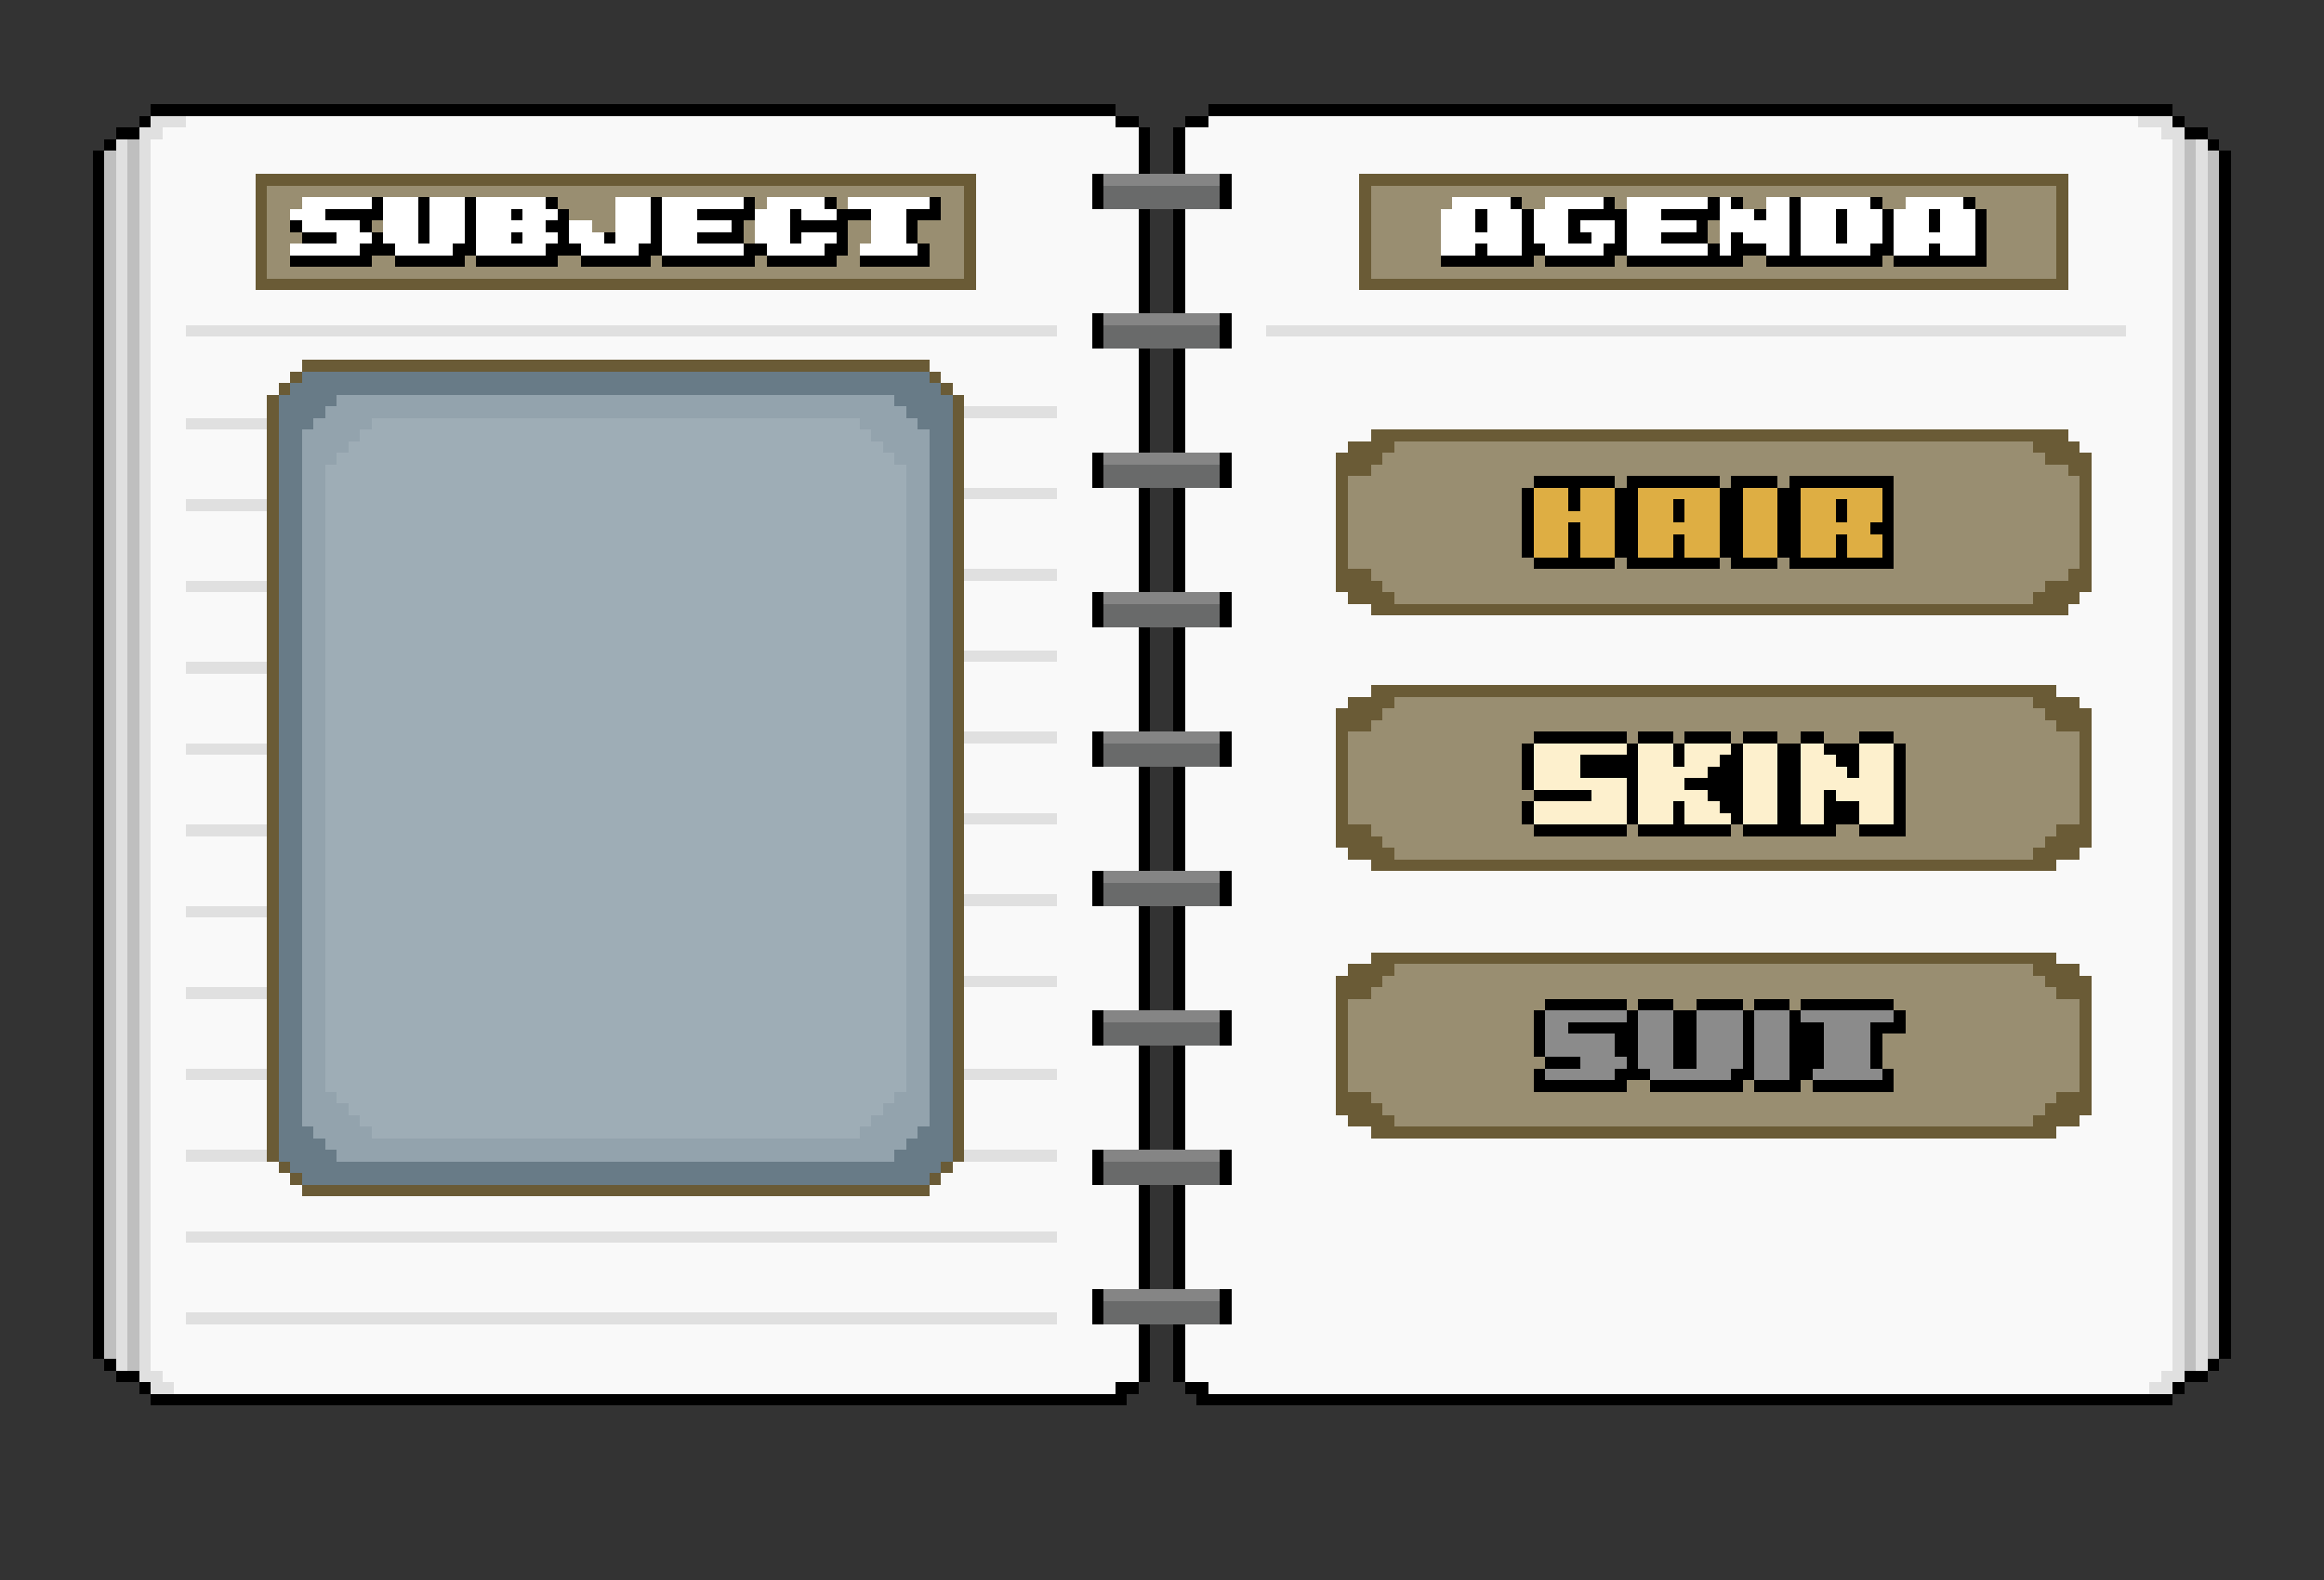 <svg xmlns="http://www.w3.org/2000/svg" viewBox="0 -0.5 200 136" shape-rendering="crispEdges">
<rect x="0" y="-0.5" width="200" height="136" fill="#333333" stroke="none"/>
<path stroke="#000000" d="M13 9h83M104 9h83M12 10h1M96 10h2M102 10h2M187 10h1M10 11h2M98 11h1M101 11h1M188 11h2M9 12h1M98 12h1M101 12h1M190 12h1M8 13h1M98 13h1M101 13h1M191 13h1M8 14h1M98 14h1M101 14h1M191 14h1M8 15h1M94 15h1M105 15h1M191 15h1M8 16h1M94 16h1M105 16h1M191 16h1M8 17h1M32 17h1M36 17h1M40 17h1M47 17h1M56 17h1M64 17h1M71 17h1M80 17h1M94 17h1M105 17h1M130 17h1M138 17h1M147 17h1M149 17h1M154 17h1M161 17h1M169 17h1M191 17h1M8 18h1M28 18h5M36 18h1M40 18h1M44 18h1M48 18h1M56 18h1M60 18h5M68 18h1M72 18h3M78 18h3M98 18h1M101 18h1M127 18h1M131 18h1M135 18h5M143 18h5M151 18h1M154 18h1M158 18h1M162 18h1M166 18h1M170 18h1M191 18h1M8 19h1M25 19h1M31 19h1M36 19h1M40 19h1M47 19h2M56 19h1M63 19h1M68 19h5M78 19h1M98 19h1M101 19h1M127 19h1M131 19h1M135 19h1M139 19h1M146 19h1M154 19h1M158 19h1M162 19h1M166 19h1M170 19h1M191 19h1M8 20h1M26 20h3M32 20h1M36 20h1M40 20h1M44 20h1M48 20h1M52 20h1M56 20h1M60 20h4M68 20h1M72 20h1M78 20h1M98 20h1M101 20h1M131 20h1M135 20h2M139 20h1M143 20h4M149 20h1M154 20h1M158 20h1M162 20h1M170 20h1M191 20h1M8 21h1M31 21h3M39 21h2M47 21h3M55 21h2M64 21h2M71 21h2M79 21h1M98 21h1M101 21h1M127 21h1M131 21h2M138 21h2M147 21h1M149 21h3M154 21h1M161 21h2M166 21h1M170 21h1M191 21h1M8 22h1M25 22h7M34 22h6M41 22h7M50 22h6M57 22h8M66 22h6M74 22h6M98 22h1M101 22h1M124 22h8M133 22h6M140 22h10M152 22h10M163 22h8M191 22h1M8 23h1M98 23h1M101 23h1M191 23h1M8 24h1M98 24h1M101 24h1M191 24h1M8 25h1M98 25h1M101 25h1M191 25h1M8 26h1M98 26h1M101 26h1M191 26h1M8 27h1M94 27h1M105 27h1M191 27h1M8 28h1M94 28h1M105 28h1M191 28h1M8 29h1M94 29h1M105 29h1M191 29h1M8 30h1M98 30h1M101 30h1M191 30h1M8 31h1M98 31h1M101 31h1M191 31h1M8 32h1M98 32h1M101 32h1M191 32h1M8 33h1M98 33h1M101 33h1M191 33h1M8 34h1M98 34h1M101 34h1M191 34h1M8 35h1M98 35h1M101 35h1M191 35h1M8 36h1M98 36h1M101 36h1M191 36h1M8 37h1M98 37h1M101 37h1M191 37h1M8 38h1M98 38h1M101 38h1M191 38h1M8 39h1M94 39h1M105 39h1M191 39h1M8 40h1M94 40h1M105 40h1M191 40h1M8 41h1M94 41h1M105 41h1M132 41h7M140 41h8M149 41h4M154 41h9M191 41h1M8 42h1M98 42h1M101 42h1M131 42h1M135 42h1M139 42h2M148 42h2M153 42h2M162 42h1M191 42h1M8 43h1M98 43h1M101 43h1M131 43h1M135 43h1M139 43h2M144 43h1M148 43h2M153 43h2M158 43h1M162 43h1M191 43h1M8 44h1M98 44h1M101 44h1M131 44h1M139 44h2M144 44h1M148 44h2M153 44h2M158 44h1M162 44h1M191 44h1M8 45h1M98 45h1M101 45h1M131 45h1M135 45h1M139 45h2M148 45h2M153 45h2M161 45h2M191 45h1M8 46h1M98 46h1M101 46h1M131 46h1M135 46h1M139 46h2M144 46h1M148 46h2M153 46h2M158 46h1M162 46h1M191 46h1M8 47h1M98 47h1M101 47h1M131 47h1M135 47h1M139 47h2M144 47h1M148 47h2M153 47h2M158 47h1M162 47h1M191 47h1M8 48h1M98 48h1M101 48h1M132 48h7M140 48h8M149 48h4M154 48h9M191 48h1M8 49h1M98 49h1M101 49h1M191 49h1M8 50h1M98 50h1M101 50h1M191 50h1M8 51h1M94 51h1M105 51h1M191 51h1M8 52h1M94 52h1M105 52h1M191 52h1M8 53h1M94 53h1M105 53h1M191 53h1M8 54h1M98 54h1M101 54h1M191 54h1M8 55h1M98 55h1M101 55h1M191 55h1M8 56h1M98 56h1M101 56h1M191 56h1M8 57h1M98 57h1M101 57h1M191 57h1M8 58h1M98 58h1M101 58h1M191 58h1M8 59h1M98 59h1M101 59h1M191 59h1M8 60h1M98 60h1M101 60h1M191 60h1M8 61h1M98 61h1M101 61h1M191 61h1M8 62h1M98 62h1M101 62h1M191 62h1M8 63h1M94 63h1M105 63h1M132 63h8M141 63h3M145 63h4M150 63h3M155 63h2M160 63h3M191 63h1M8 64h1M94 64h1M105 64h1M131 64h1M140 64h1M144 64h1M149 64h1M153 64h2M157 64h3M163 64h1M191 64h1M8 65h1M94 65h1M105 65h1M131 65h1M136 65h5M144 65h1M148 65h2M153 65h2M158 65h2M163 65h1M191 65h1M8 66h1M98 66h1M101 66h1M131 66h1M136 66h5M147 66h3M153 66h2M159 66h1M163 66h1M191 66h1M8 67h1M98 67h1M101 67h1M131 67h1M140 67h1M145 67h5M153 67h2M163 67h1M191 67h1M8 68h1M98 68h1M101 68h1M132 68h5M140 68h1M147 68h3M153 68h2M157 68h1M163 68h1M191 68h1M8 69h1M98 69h1M101 69h1M131 69h1M140 69h1M144 69h1M148 69h2M153 69h2M157 69h3M163 69h1M191 69h1M8 70h1M98 70h1M101 70h1M131 70h1M140 70h1M144 70h1M149 70h1M153 70h2M157 70h3M163 70h1M191 70h1M8 71h1M98 71h1M101 71h1M132 71h8M141 71h8M150 71h8M160 71h4M191 71h1M8 72h1M98 72h1M101 72h1M191 72h1M8 73h1M98 73h1M101 73h1M191 73h1M8 74h1M98 74h1M101 74h1M191 74h1M8 75h1M94 75h1M105 75h1M191 75h1M8 76h1M94 76h1M105 76h1M191 76h1M8 77h1M94 77h1M105 77h1M191 77h1M8 78h1M98 78h1M101 78h1M191 78h1M8 79h1M98 79h1M101 79h1M191 79h1M8 80h1M98 80h1M101 80h1M191 80h1M8 81h1M98 81h1M101 81h1M191 81h1M8 82h1M98 82h1M101 82h1M191 82h1M8 83h1M98 83h1M101 83h1M191 83h1M8 84h1M98 84h1M101 84h1M191 84h1M8 85h1M98 85h1M101 85h1M191 85h1M8 86h1M98 86h1M101 86h1M133 86h7M141 86h3M146 86h4M151 86h3M155 86h8M191 86h1M8 87h1M94 87h1M105 87h1M132 87h1M140 87h1M144 87h2M150 87h1M154 87h1M163 87h1M191 87h1M8 88h1M94 88h1M105 88h1M132 88h1M135 88h6M144 88h2M150 88h1M154 88h3M161 88h3M191 88h1M8 89h1M94 89h1M105 89h1M132 89h1M139 89h2M144 89h2M150 89h1M154 89h3M161 89h1M191 89h1M8 90h1M98 90h1M101 90h1M132 90h1M139 90h2M144 90h2M150 90h1M154 90h3M161 90h1M191 90h1M8 91h1M98 91h1M101 91h1M133 91h3M140 91h1M144 91h2M150 91h1M154 91h3M161 91h1M191 91h1M8 92h1M98 92h1M101 92h1M132 92h1M139 92h3M149 92h2M154 92h2M162 92h1M191 92h1M8 93h1M98 93h1M101 93h1M132 93h8M142 93h8M151 93h4M156 93h7M191 93h1M8 94h1M98 94h1M101 94h1M191 94h1M8 95h1M98 95h1M101 95h1M191 95h1M8 96h1M98 96h1M101 96h1M191 96h1M8 97h1M98 97h1M101 97h1M191 97h1M8 98h1M98 98h1M101 98h1M191 98h1M8 99h1M94 99h1M105 99h1M191 99h1M8 100h1M94 100h1M105 100h1M191 100h1M8 101h1M94 101h1M105 101h1M191 101h1M8 102h1M98 102h1M101 102h1M191 102h1M8 103h1M98 103h1M101 103h1M191 103h1M8 104h1M98 104h1M101 104h1M191 104h1M8 105h1M98 105h1M101 105h1M191 105h1M8 106h1M98 106h1M101 106h1M191 106h1M8 107h1M98 107h1M101 107h1M191 107h1M8 108h1M98 108h1M101 108h1M191 108h1M8 109h1M98 109h1M101 109h1M191 109h1M8 110h1M98 110h1M101 110h1M191 110h1M8 111h1M94 111h1M105 111h1M191 111h1M8 112h1M94 112h1M105 112h1M191 112h1M8 113h1M94 113h1M105 113h1M191 113h1M8 114h1M98 114h1M101 114h1M191 114h1M8 115h1M98 115h1M101 115h1M191 115h1M8 116h1M98 116h1M101 116h1M191 116h1M9 117h1M98 117h1M101 117h1M190 117h1M10 118h2M98 118h1M101 118h1M188 118h2M12 119h1M96 119h2M102 119h2M187 119h1M13 120h84M103 120h84" />
<path stroke="#e0e0e0" d="M13 10h3M184 10h3M12 11h2M186 11h2M10 12h1M12 12h1M187 12h1M189 12h1M10 13h1M12 13h1M187 13h1M189 13h1M10 14h1M12 14h1M187 14h1M189 14h1M10 15h1M12 15h1M187 15h1M189 15h1M10 16h1M12 16h1M187 16h1M189 16h1M10 17h1M12 17h1M187 17h1M189 17h1M10 18h1M12 18h1M187 18h1M189 18h1M10 19h1M12 19h1M187 19h1M189 19h1M10 20h1M12 20h1M187 20h1M189 20h1M10 21h1M12 21h1M187 21h1M189 21h1M10 22h1M12 22h1M187 22h1M189 22h1M10 23h1M12 23h1M187 23h1M189 23h1M10 24h1M12 24h1M187 24h1M189 24h1M10 25h1M12 25h1M187 25h1M189 25h1M10 26h1M12 26h1M187 26h1M189 26h1M10 27h1M12 27h1M187 27h1M189 27h1M10 28h1M12 28h1M16 28h75M109 28h74M187 28h1M189 28h1M10 29h1M12 29h1M187 29h1M189 29h1M10 30h1M12 30h1M187 30h1M189 30h1M10 31h1M12 31h1M187 31h1M189 31h1M10 32h1M12 32h1M187 32h1M189 32h1M10 33h1M12 33h1M187 33h1M189 33h1M10 34h1M12 34h1M187 34h1M189 34h1M10 35h1M12 35h1M83 35h8M187 35h1M189 35h1M10 36h1M12 36h1M16 36h7M187 36h1M189 36h1M10 37h1M12 37h1M187 37h1M189 37h1M10 38h1M12 38h1M187 38h1M189 38h1M10 39h1M12 39h1M187 39h1M189 39h1M10 40h1M12 40h1M187 40h1M189 40h1M10 41h1M12 41h1M187 41h1M189 41h1M10 42h1M12 42h1M83 42h8M187 42h1M189 42h1M10 43h1M12 43h1M16 43h7M187 43h1M189 43h1M10 44h1M12 44h1M187 44h1M189 44h1M10 45h1M12 45h1M187 45h1M189 45h1M10 46h1M12 46h1M187 46h1M189 46h1M10 47h1M12 47h1M187 47h1M189 47h1M10 48h1M12 48h1M187 48h1M189 48h1M10 49h1M12 49h1M83 49h8M187 49h1M189 49h1M10 50h1M12 50h1M16 50h7M187 50h1M189 50h1M10 51h1M12 51h1M187 51h1M189 51h1M10 52h1M12 52h1M187 52h1M189 52h1M10 53h1M12 53h1M187 53h1M189 53h1M10 54h1M12 54h1M187 54h1M189 54h1M10 55h1M12 55h1M187 55h1M189 55h1M10 56h1M12 56h1M83 56h8M187 56h1M189 56h1M10 57h1M12 57h1M16 57h7M187 57h1M189 57h1M10 58h1M12 58h1M187 58h1M189 58h1M10 59h1M12 59h1M187 59h1M189 59h1M10 60h1M12 60h1M187 60h1M189 60h1M10 61h1M12 61h1M187 61h1M189 61h1M10 62h1M12 62h1M187 62h1M189 62h1M10 63h1M12 63h1M83 63h8M187 63h1M189 63h1M10 64h1M12 64h1M16 64h7M187 64h1M189 64h1M10 65h1M12 65h1M187 65h1M189 65h1M10 66h1M12 66h1M187 66h1M189 66h1M10 67h1M12 67h1M187 67h1M189 67h1M10 68h1M12 68h1M187 68h1M189 68h1M10 69h1M12 69h1M187 69h1M189 69h1M10 70h1M12 70h1M83 70h8M187 70h1M189 70h1M10 71h1M12 71h1M16 71h7M187 71h1M189 71h1M10 72h1M12 72h1M187 72h1M189 72h1M10 73h1M12 73h1M187 73h1M189 73h1M10 74h1M12 74h1M187 74h1M189 74h1M10 75h1M12 75h1M187 75h1M189 75h1M10 76h1M12 76h1M187 76h1M189 76h1M10 77h1M12 77h1M83 77h8M187 77h1M189 77h1M10 78h1M12 78h1M16 78h7M187 78h1M189 78h1M10 79h1M12 79h1M187 79h1M189 79h1M10 80h1M12 80h1M187 80h1M189 80h1M10 81h1M12 81h1M187 81h1M189 81h1M10 82h1M12 82h1M187 82h1M189 82h1M10 83h1M12 83h1M187 83h1M189 83h1M10 84h1M12 84h1M83 84h8M187 84h1M189 84h1M10 85h1M12 85h1M16 85h7M187 85h1M189 85h1M10 86h1M12 86h1M187 86h1M189 86h1M10 87h1M12 87h1M187 87h1M189 87h1M10 88h1M12 88h1M187 88h1M189 88h1M10 89h1M12 89h1M187 89h1M189 89h1M10 90h1M12 90h1M187 90h1M189 90h1M10 91h1M12 91h1M187 91h1M189 91h1M10 92h1M12 92h1M16 92h7M83 92h8M187 92h1M189 92h1M10 93h1M12 93h1M187 93h1M189 93h1M10 94h1M12 94h1M187 94h1M189 94h1M10 95h1M12 95h1M187 95h1M189 95h1M10 96h1M12 96h1M187 96h1M189 96h1M10 97h1M12 97h1M187 97h1M189 97h1M10 98h1M12 98h1M187 98h1M189 98h1M10 99h1M12 99h1M16 99h7M83 99h8M187 99h1M189 99h1M10 100h1M12 100h1M187 100h1M189 100h1M10 101h1M12 101h1M187 101h1M189 101h1M10 102h1M12 102h1M187 102h1M189 102h1M10 103h1M12 103h1M187 103h1M189 103h1M10 104h1M12 104h1M187 104h1M189 104h1M10 105h1M12 105h1M187 105h1M189 105h1M10 106h1M12 106h1M16 106h75M187 106h1M189 106h1M10 107h1M12 107h1M187 107h1M189 107h1M10 108h1M12 108h1M187 108h1M189 108h1M10 109h1M12 109h1M187 109h1M189 109h1M10 110h1M12 110h1M187 110h1M189 110h1M10 111h1M12 111h1M187 111h1M189 111h1M10 112h1M12 112h1M187 112h1M189 112h1M10 113h1M12 113h1M16 113h75M187 113h1M189 113h1M10 114h1M12 114h1M187 114h1M189 114h1M10 115h1M12 115h1M187 115h1M189 115h1M10 116h1M12 116h1M187 116h1M189 116h1M10 117h1M12 117h1M187 117h1M189 117h1M12 118h2M186 118h2M13 119h2M185 119h2" />
<path stroke="#f9f9f9" d="M16 10h80M104 10h80M14 11h84M102 11h84M13 12h85M102 12h85M13 13h85M102 13h85M13 14h85M102 14h85M13 15h9M84 15h10M106 15h11M178 15h9M13 16h9M84 16h10M106 16h11M178 16h9M13 17h9M84 17h10M106 17h11M178 17h9M13 18h9M84 18h14M102 18h15M178 18h9M13 19h9M84 19h14M102 19h15M178 19h9M13 20h9M84 20h14M102 20h15M178 20h9M13 21h9M84 21h14M102 21h15M178 21h9M13 22h9M84 22h14M102 22h15M178 22h9M13 23h9M84 23h14M102 23h15M178 23h9M13 24h9M84 24h14M102 24h15M178 24h9M13 25h85M102 25h85M13 26h85M102 26h85M13 27h81M106 27h81M13 28h3M91 28h3M106 28h3M183 28h4M13 29h81M106 29h81M13 30h85M102 30h85M13 31h13M80 31h18M102 31h85M13 32h12M81 32h17M102 32h85M13 33h11M82 33h16M102 33h85M13 34h10M83 34h15M102 34h85M13 35h10M91 35h7M102 35h85M13 36h3M83 36h15M102 36h85M13 37h10M83 37h15M102 37h16M178 37h9M13 38h10M83 38h15M102 38h14M179 38h8M13 39h10M83 39h11M106 39h9M180 39h7M13 40h10M83 40h11M106 40h9M180 40h7M13 41h10M83 41h11M106 41h9M180 41h7M13 42h10M91 42h7M102 42h13M180 42h7M13 43h3M83 43h15M102 43h13M180 43h7M13 44h10M83 44h15M102 44h13M180 44h7M13 45h10M83 45h15M102 45h13M180 45h7M13 46h10M83 46h15M102 46h13M180 46h7M13 47h10M83 47h15M102 47h13M180 47h7M13 48h10M83 48h15M102 48h13M180 48h7M13 49h10M91 49h7M102 49h13M180 49h7M13 50h3M83 50h15M102 50h13M180 50h7M13 51h10M83 51h11M106 51h10M179 51h8M13 52h10M83 52h11M106 52h12M178 52h9M13 53h10M83 53h11M106 53h81M13 54h10M83 54h15M102 54h85M13 55h10M83 55h15M102 55h85M13 56h10M91 56h7M102 56h85M13 57h3M83 57h15M102 57h85M13 58h10M83 58h15M102 58h85M13 59h10M83 59h15M102 59h16M177 59h10M13 60h10M83 60h15M102 60h14M179 60h8M13 61h10M83 61h15M102 61h13M180 61h7M13 62h10M83 62h15M102 62h13M180 62h7M13 63h10M91 63h3M106 63h9M180 63h7M13 64h3M83 64h11M106 64h9M180 64h7M13 65h10M83 65h11M106 65h9M180 65h7M13 66h10M83 66h15M102 66h13M180 66h7M13 67h10M83 67h15M102 67h13M180 67h7M13 68h10M83 68h15M102 68h13M180 68h7M13 69h10M83 69h15M102 69h13M180 69h7M13 70h10M91 70h7M102 70h13M180 70h7M13 71h3M83 71h15M102 71h13M180 71h7M13 72h10M83 72h15M102 72h13M180 72h7M13 73h10M83 73h15M102 73h14M179 73h8M13 74h10M83 74h15M102 74h16M177 74h10M13 75h10M83 75h11M106 75h81M13 76h10M83 76h11M106 76h81M13 77h10M91 77h3M106 77h81M13 78h3M83 78h15M102 78h85M13 79h10M83 79h15M102 79h85M13 80h10M83 80h15M102 80h85M13 81h10M83 81h15M102 81h85M13 82h10M83 82h15M102 82h16M177 82h10M13 83h10M83 83h15M102 83h14M179 83h8M13 84h10M91 84h7M102 84h13M180 84h7M13 85h3M83 85h15M102 85h13M180 85h7M13 86h10M83 86h15M102 86h13M180 86h7M13 87h10M83 87h11M106 87h9M180 87h7M13 88h10M83 88h11M106 88h9M180 88h7M13 89h10M83 89h11M106 89h9M180 89h7M13 90h10M83 90h15M102 90h13M180 90h7M13 91h10M83 91h15M102 91h13M180 91h7M13 92h3M91 92h7M102 92h13M180 92h7M13 93h10M83 93h15M102 93h13M180 93h7M13 94h10M83 94h15M102 94h13M180 94h7M13 95h10M83 95h15M102 95h13M180 95h7M13 96h10M83 96h15M102 96h14M179 96h8M13 97h10M83 97h15M102 97h16M177 97h10M13 98h10M83 98h15M102 98h85M13 99h3M91 99h3M106 99h81M13 100h11M82 100h12M106 100h81M13 101h12M81 101h13M106 101h81M13 102h13M80 102h18M102 102h85M13 103h85M102 103h85M13 104h85M102 104h85M13 105h85M102 105h85M13 106h3M91 106h7M102 106h85M13 107h85M102 107h85M13 108h85M102 108h85M13 109h85M102 109h85M13 110h85M102 110h85M13 111h81M106 111h81M13 112h81M106 112h81M13 113h3M91 113h3M106 113h81M13 114h85M102 114h85M13 115h85M102 115h85M13 116h85M102 116h85M13 117h85M102 117h85M14 118h84M102 118h84M15 119h81M104 119h81" />
<path stroke="#bfbfbf" d="M11 12h1M188 12h1M9 13h1M11 13h1M188 13h1M190 13h1M9 14h1M11 14h1M188 14h1M190 14h1M9 15h1M11 15h1M188 15h1M190 15h1M9 16h1M11 16h1M188 16h1M190 16h1M9 17h1M11 17h1M188 17h1M190 17h1M9 18h1M11 18h1M188 18h1M190 18h1M9 19h1M11 19h1M188 19h1M190 19h1M9 20h1M11 20h1M188 20h1M190 20h1M9 21h1M11 21h1M188 21h1M190 21h1M9 22h1M11 22h1M188 22h1M190 22h1M9 23h1M11 23h1M188 23h1M190 23h1M9 24h1M11 24h1M188 24h1M190 24h1M9 25h1M11 25h1M188 25h1M190 25h1M9 26h1M11 26h1M188 26h1M190 26h1M9 27h1M11 27h1M188 27h1M190 27h1M9 28h1M11 28h1M188 28h1M190 28h1M9 29h1M11 29h1M188 29h1M190 29h1M9 30h1M11 30h1M188 30h1M190 30h1M9 31h1M11 31h1M188 31h1M190 31h1M9 32h1M11 32h1M188 32h1M190 32h1M9 33h1M11 33h1M188 33h1M190 33h1M9 34h1M11 34h1M188 34h1M190 34h1M9 35h1M11 35h1M188 35h1M190 35h1M9 36h1M11 36h1M188 36h1M190 36h1M9 37h1M11 37h1M188 37h1M190 37h1M9 38h1M11 38h1M188 38h1M190 38h1M9 39h1M11 39h1M188 39h1M190 39h1M9 40h1M11 40h1M188 40h1M190 40h1M9 41h1M11 41h1M188 41h1M190 41h1M9 42h1M11 42h1M188 42h1M190 42h1M9 43h1M11 43h1M188 43h1M190 43h1M9 44h1M11 44h1M188 44h1M190 44h1M9 45h1M11 45h1M188 45h1M190 45h1M9 46h1M11 46h1M188 46h1M190 46h1M9 47h1M11 47h1M188 47h1M190 47h1M9 48h1M11 48h1M188 48h1M190 48h1M9 49h1M11 49h1M188 49h1M190 49h1M9 50h1M11 50h1M188 50h1M190 50h1M9 51h1M11 51h1M188 51h1M190 51h1M9 52h1M11 52h1M188 52h1M190 52h1M9 53h1M11 53h1M188 53h1M190 53h1M9 54h1M11 54h1M188 54h1M190 54h1M9 55h1M11 55h1M188 55h1M190 55h1M9 56h1M11 56h1M188 56h1M190 56h1M9 57h1M11 57h1M188 57h1M190 57h1M9 58h1M11 58h1M188 58h1M190 58h1M9 59h1M11 59h1M188 59h1M190 59h1M9 60h1M11 60h1M188 60h1M190 60h1M9 61h1M11 61h1M188 61h1M190 61h1M9 62h1M11 62h1M188 62h1M190 62h1M9 63h1M11 63h1M188 63h1M190 63h1M9 64h1M11 64h1M188 64h1M190 64h1M9 65h1M11 65h1M188 65h1M190 65h1M9 66h1M11 66h1M188 66h1M190 66h1M9 67h1M11 67h1M188 67h1M190 67h1M9 68h1M11 68h1M188 68h1M190 68h1M9 69h1M11 69h1M188 69h1M190 69h1M9 70h1M11 70h1M188 70h1M190 70h1M9 71h1M11 71h1M188 71h1M190 71h1M9 72h1M11 72h1M188 72h1M190 72h1M9 73h1M11 73h1M188 73h1M190 73h1M9 74h1M11 74h1M188 74h1M190 74h1M9 75h1M11 75h1M188 75h1M190 75h1M9 76h1M11 76h1M188 76h1M190 76h1M9 77h1M11 77h1M188 77h1M190 77h1M9 78h1M11 78h1M188 78h1M190 78h1M9 79h1M11 79h1M188 79h1M190 79h1M9 80h1M11 80h1M188 80h1M190 80h1M9 81h1M11 81h1M188 81h1M190 81h1M9 82h1M11 82h1M188 82h1M190 82h1M9 83h1M11 83h1M188 83h1M190 83h1M9 84h1M11 84h1M188 84h1M190 84h1M9 85h1M11 85h1M188 85h1M190 85h1M9 86h1M11 86h1M188 86h1M190 86h1M9 87h1M11 87h1M188 87h1M190 87h1M9 88h1M11 88h1M188 88h1M190 88h1M9 89h1M11 89h1M188 89h1M190 89h1M9 90h1M11 90h1M188 90h1M190 90h1M9 91h1M11 91h1M188 91h1M190 91h1M9 92h1M11 92h1M188 92h1M190 92h1M9 93h1M11 93h1M188 93h1M190 93h1M9 94h1M11 94h1M188 94h1M190 94h1M9 95h1M11 95h1M188 95h1M190 95h1M9 96h1M11 96h1M188 96h1M190 96h1M9 97h1M11 97h1M188 97h1M190 97h1M9 98h1M11 98h1M188 98h1M190 98h1M9 99h1M11 99h1M188 99h1M190 99h1M9 100h1M11 100h1M188 100h1M190 100h1M9 101h1M11 101h1M188 101h1M190 101h1M9 102h1M11 102h1M188 102h1M190 102h1M9 103h1M11 103h1M188 103h1M190 103h1M9 104h1M11 104h1M188 104h1M190 104h1M9 105h1M11 105h1M188 105h1M190 105h1M9 106h1M11 106h1M188 106h1M190 106h1M9 107h1M11 107h1M188 107h1M190 107h1M9 108h1M11 108h1M188 108h1M190 108h1M9 109h1M11 109h1M188 109h1M190 109h1M9 110h1M11 110h1M188 110h1M190 110h1M9 111h1M11 111h1M188 111h1M190 111h1M9 112h1M11 112h1M188 112h1M190 112h1M9 113h1M11 113h1M188 113h1M190 113h1M9 114h1M11 114h1M188 114h1M190 114h1M9 115h1M11 115h1M188 115h1M190 115h1M9 116h1M11 116h1M188 116h1M190 116h1M11 117h1M188 117h1" />
<path stroke="#6a5b36" d="M22 15h62M117 15h61M22 16h1M83 16h1M117 16h1M177 16h1M22 17h1M83 17h1M117 17h1M177 17h1M22 18h1M83 18h1M117 18h1M177 18h1M22 19h1M83 19h1M117 19h1M177 19h1M22 20h1M83 20h1M117 20h1M177 20h1M22 21h1M83 21h1M117 21h1M177 21h1M22 22h1M83 22h1M117 22h1M177 22h1M22 23h1M83 23h1M117 23h1M177 23h1M22 24h62M117 24h61M26 31h54M25 32h1M80 32h1M24 33h1M81 33h1M23 34h1M82 34h1M23 35h1M82 35h1M23 36h1M82 36h1M23 37h1M82 37h1M118 37h60M23 38h1M82 38h1M116 38h4M175 38h4M23 39h1M82 39h1M115 39h4M176 39h4M23 40h1M82 40h1M115 40h3M178 40h2M23 41h1M82 41h1M115 41h1M179 41h1M23 42h1M82 42h1M115 42h1M179 42h1M23 43h1M82 43h1M115 43h1M179 43h1M23 44h1M82 44h1M115 44h1M179 44h1M23 45h1M82 45h1M115 45h1M179 45h1M23 46h1M82 46h1M115 46h1M179 46h1M23 47h1M82 47h1M115 47h1M179 47h1M23 48h1M82 48h1M115 48h1M179 48h1M23 49h1M82 49h1M115 49h3M178 49h2M23 50h1M82 50h1M115 50h4M176 50h4M23 51h1M82 51h1M116 51h4M175 51h4M23 52h1M82 52h1M118 52h60M23 53h1M82 53h1M23 54h1M82 54h1M23 55h1M82 55h1M23 56h1M82 56h1M23 57h1M82 57h1M23 58h1M82 58h1M23 59h1M82 59h1M118 59h59M23 60h1M82 60h1M116 60h4M175 60h4M23 61h1M82 61h1M115 61h4M176 61h4M23 62h1M82 62h1M115 62h3M177 62h3M23 63h1M82 63h1M115 63h1M179 63h1M23 64h1M82 64h1M115 64h1M179 64h1M23 65h1M82 65h1M115 65h1M179 65h1M23 66h1M82 66h1M115 66h1M179 66h1M23 67h1M82 67h1M115 67h1M179 67h1M23 68h1M82 68h1M115 68h1M179 68h1M23 69h1M82 69h1M115 69h1M179 69h1M23 70h1M82 70h1M115 70h1M179 70h1M23 71h1M82 71h1M115 71h3M177 71h3M23 72h1M82 72h1M115 72h4M176 72h4M23 73h1M82 73h1M116 73h4M175 73h4M23 74h1M82 74h1M118 74h59M23 75h1M82 75h1M23 76h1M82 76h1M23 77h1M82 77h1M23 78h1M82 78h1M23 79h1M82 79h1M23 80h1M82 80h1M23 81h1M82 81h1M23 82h1M82 82h1M118 82h59M23 83h1M82 83h1M116 83h4M175 83h4M23 84h1M82 84h1M115 84h4M176 84h4M23 85h1M82 85h1M115 85h3M177 85h3M23 86h1M82 86h1M115 86h1M179 86h1M23 87h1M82 87h1M115 87h1M179 87h1M23 88h1M82 88h1M115 88h1M179 88h1M23 89h1M82 89h1M115 89h1M179 89h1M23 90h1M82 90h1M115 90h1M179 90h1M23 91h1M82 91h1M115 91h1M179 91h1M23 92h1M82 92h1M115 92h1M179 92h1M23 93h1M82 93h1M115 93h1M179 93h1M23 94h1M82 94h1M115 94h3M177 94h3M23 95h1M82 95h1M115 95h4M176 95h4M23 96h1M82 96h1M116 96h4M175 96h4M23 97h1M82 97h1M118 97h59M23 98h1M82 98h1M23 99h1M82 99h1M24 100h1M81 100h1M25 101h1M80 101h1M26 102h54" />
<path stroke="#858585" d="M95 15h10M95 27h10M95 39h10M95 51h10M95 63h10M95 75h10M95 87h10M95 99h10M95 111h10" />
<path stroke="#998e71" d="M23 16h60M118 16h59M23 17h3M48 17h5M65 17h1M72 17h1M81 17h2M118 17h7M131 17h2M139 17h1M150 17h2M162 17h2M170 17h7M23 18h2M49 18h4M81 18h2M118 18h6M171 18h6M23 19h2M32 19h1M51 19h2M64 19h1M73 19h2M79 19h4M118 19h6M147 19h1M171 19h6M23 20h3M64 20h1M73 20h2M79 20h4M118 20h6M147 20h1M171 20h6M23 21h2M73 21h1M80 21h3M118 21h6M171 21h6M23 22h2M32 22h2M40 22h1M48 22h2M56 22h1M65 22h1M72 22h2M80 22h3M118 22h6M132 22h1M139 22h1M150 22h2M162 22h1M171 22h6M23 23h60M118 23h59M120 38h55M119 39h57M118 40h60M116 41h16M139 41h1M148 41h1M153 41h1M163 41h16M116 42h15M163 42h16M116 43h15M163 43h16M116 44h15M163 44h16M116 45h15M163 45h16M116 46h15M163 46h16M116 47h15M163 47h16M116 48h16M139 48h1M148 48h1M153 48h1M163 48h16M118 49h60M119 50h57M120 51h55M120 60h55M119 61h57M118 62h59M116 63h16M140 63h1M144 63h1M149 63h1M153 63h2M157 63h3M163 63h16M116 64h15M164 64h15M116 65h15M164 65h15M116 66h15M164 66h15M116 67h15M164 67h15M116 68h16M164 68h15M116 69h15M164 69h15M116 70h15M164 70h15M118 71h14M140 71h1M149 71h1M158 71h2M164 71h13M119 72h57M120 73h55M120 83h55M119 84h57M118 85h59M116 86h17M140 86h1M144 86h2M150 86h1M154 86h1M163 86h16M116 87h16M164 87h15M116 88h16M164 88h15M116 89h16M162 89h17M116 90h16M162 90h17M116 91h17M162 91h17M116 92h16M163 92h16M116 93h16M140 93h2M150 93h1M155 93h1M163 93h16M118 94h59M119 95h57M120 96h55" />
<path stroke="#696a6a" d="M95 16h10M95 17h10M95 28h10M95 29h10M95 40h10M95 41h10M95 52h10M95 53h10M95 64h10M95 65h10M95 76h10M95 77h10M95 88h10M95 89h10M95 100h10M95 101h10M95 112h10M95 113h10" />
<path stroke="#ffffff" d="M26 17h6M33 17h3M37 17h3M41 17h6M53 17h3M57 17h7M66 17h5M73 17h7M125 17h5M133 17h5M140 17h7M148 17h1M152 17h2M155 17h6M164 17h5M25 18h3M33 18h3M37 18h3M41 18h3M45 18h3M53 18h3M57 18h3M65 18h3M69 18h3M75 18h3M124 18h3M128 18h3M132 18h3M140 18h3M148 18h3M152 18h2M155 18h3M159 18h3M163 18h3M167 18h3M26 19h5M33 19h3M37 19h3M41 19h6M49 19h2M53 19h3M57 19h6M65 19h3M75 19h3M124 19h3M128 19h3M132 19h3M136 19h3M140 19h6M148 19h6M155 19h3M159 19h3M163 19h3M167 19h3M29 20h3M33 20h3M37 20h3M41 20h3M45 20h3M49 20h3M53 20h3M57 20h3M65 20h3M69 20h3M75 20h3M124 20h7M132 20h3M137 20h2M140 20h3M148 20h1M150 20h4M155 20h3M159 20h3M163 20h7M25 21h6M34 21h5M41 21h6M50 21h5M57 21h7M66 21h5M74 21h5M124 21h3M128 21h3M133 21h5M140 21h7M148 21h1M152 21h2M155 21h6M163 21h3M167 21h3" />
<path stroke="#687b87" d="M26 32h54M25 33h56M24 34h5M77 34h5M24 35h4M78 35h4M24 36h3M79 36h3M24 37h2M80 37h2M24 38h2M80 38h2M24 39h2M80 39h2M24 40h2M80 40h2M24 41h2M80 41h2M24 42h2M80 42h2M24 43h2M80 43h2M24 44h2M80 44h2M24 45h2M80 45h2M24 46h2M80 46h2M24 47h2M80 47h2M24 48h2M80 48h2M24 49h2M80 49h2M24 50h2M80 50h2M24 51h2M80 51h2M24 52h2M80 52h2M24 53h2M80 53h2M24 54h2M80 54h2M24 55h2M80 55h2M24 56h2M80 56h2M24 57h2M80 57h2M24 58h2M80 58h2M24 59h2M80 59h2M24 60h2M80 60h2M24 61h2M80 61h2M24 62h2M80 62h2M24 63h2M80 63h2M24 64h2M80 64h2M24 65h2M80 65h2M24 66h2M80 66h2M24 67h2M80 67h2M24 68h2M80 68h2M24 69h2M80 69h2M24 70h2M80 70h2M24 71h2M80 71h2M24 72h2M80 72h2M24 73h2M80 73h2M24 74h2M80 74h2M24 75h2M80 75h2M24 76h2M80 76h2M24 77h2M80 77h2M24 78h2M80 78h2M24 79h2M80 79h2M24 80h2M80 80h2M24 81h2M80 81h2M24 82h2M80 82h2M24 83h2M80 83h2M24 84h2M80 84h2M24 85h2M80 85h2M24 86h2M80 86h2M24 87h2M80 87h2M24 88h2M80 88h2M24 89h2M80 89h2M24 90h2M80 90h2M24 91h2M80 91h2M24 92h2M80 92h2M24 93h2M80 93h2M24 94h2M80 94h2M24 95h2M80 95h2M24 96h2M80 96h2M24 97h3M79 97h3M24 98h4M78 98h4M24 99h5M77 99h5M25 100h56M26 101h54" />
<path stroke="#93a3ad" d="M29 34h48M28 35h50M27 36h5M74 36h5M26 37h5M75 37h5M26 38h4M76 38h4M26 39h3M77 39h3M26 40h2M78 40h2M26 41h2M78 41h2M26 42h2M78 42h2M26 43h2M78 43h2M26 44h2M78 44h2M26 45h2M78 45h2M26 46h2M78 46h2M26 47h2M78 47h2M26 48h2M78 48h2M26 49h2M78 49h2M26 50h2M78 50h2M26 51h2M78 51h2M26 52h2M78 52h2M26 53h2M78 53h2M26 54h2M78 54h2M26 55h2M78 55h2M26 56h2M78 56h2M26 57h2M78 57h2M26 58h2M78 58h2M26 59h2M78 59h2M26 60h2M78 60h2M26 61h2M78 61h2M26 62h2M78 62h2M26 63h2M78 63h2M26 64h2M78 64h2M26 65h2M78 65h2M26 66h2M78 66h2M26 67h2M78 67h2M26 68h2M78 68h2M26 69h2M78 69h2M26 70h2M78 70h2M26 71h2M78 71h2M26 72h2M78 72h2M26 73h2M78 73h2M26 74h2M78 74h2M26 75h2M78 75h2M26 76h2M78 76h2M26 77h2M78 77h2M26 78h2M78 78h2M26 79h2M78 79h2M26 80h2M78 80h2M26 81h2M78 81h2M26 82h2M78 82h2M26 83h2M78 83h2M26 84h2M78 84h2M26 85h2M78 85h2M26 86h2M78 86h2M26 87h2M78 87h2M26 88h2M78 88h2M26 89h2M78 89h2M26 90h2M78 90h2M26 91h2M78 91h2M26 92h2M78 92h2M26 93h2M78 93h2M26 94h3M77 94h3M26 95h4M76 95h4M26 96h5M75 96h5M27 97h5M74 97h5M28 98h50M29 99h48" />
<path stroke="#9eadb6" d="M32 36h42M31 37h44M30 38h46M29 39h48M28 40h50M28 41h50M28 42h50M28 43h50M28 44h50M28 45h50M28 46h50M28 47h50M28 48h50M28 49h50M28 50h50M28 51h50M28 52h50M28 53h50M28 54h50M28 55h50M28 56h50M28 57h50M28 58h50M28 59h50M28 60h50M28 61h50M28 62h50M28 63h50M28 64h50M28 65h50M28 66h50M28 67h50M28 68h50M28 69h50M28 70h50M28 71h50M28 72h50M28 73h50M28 74h50M28 75h50M28 76h50M28 77h50M28 78h50M28 79h50M28 80h50M28 81h50M28 82h50M28 83h50M28 84h50M28 85h50M28 86h50M28 87h50M28 88h50M28 89h50M28 90h50M28 91h50M28 92h50M28 93h50M29 94h48M30 95h46M31 96h44M32 97h42" />
<path stroke="#deae43" d="M132 42h3M136 42h3M141 42h7M150 42h3M155 42h7M132 43h3M136 43h3M141 43h3M145 43h3M150 43h3M155 43h3M159 43h3M132 44h7M141 44h3M145 44h3M150 44h3M155 44h3M159 44h3M132 45h3M136 45h3M141 45h7M150 45h3M155 45h6M132 46h3M136 46h3M141 46h3M145 46h3M150 46h3M155 46h3M159 46h3M132 47h3M136 47h3M141 47h3M145 47h3M150 47h3M155 47h3M159 47h3" />
<path stroke="#fdf0cd" d="M132 64h8M141 64h3M145 64h4M150 64h3M155 64h2M160 64h3M132 65h4M141 65h3M145 65h3M150 65h3M155 65h3M160 65h3M132 66h4M141 66h6M150 66h3M155 66h4M160 66h3M132 67h8M141 67h4M150 67h3M155 67h8M137 68h3M141 68h6M150 68h3M155 68h2M158 68h5M132 69h8M141 69h3M145 69h3M150 69h3M155 69h2M160 69h3M132 70h8M141 70h3M145 70h4M150 70h3M155 70h2M160 70h3" />
<path stroke="#8b8b8b" d="M133 87h7M141 87h3M146 87h4M151 87h3M155 87h8M133 88h2M141 88h3M146 88h4M151 88h3M157 88h4M133 89h6M141 89h3M146 89h4M151 89h3M157 89h4M133 90h6M141 90h3M146 90h4M151 90h3M157 90h4M136 91h4M141 91h3M146 91h4M151 91h3M157 91h4M133 92h6M142 92h7M151 92h3M156 92h6" />
</svg>